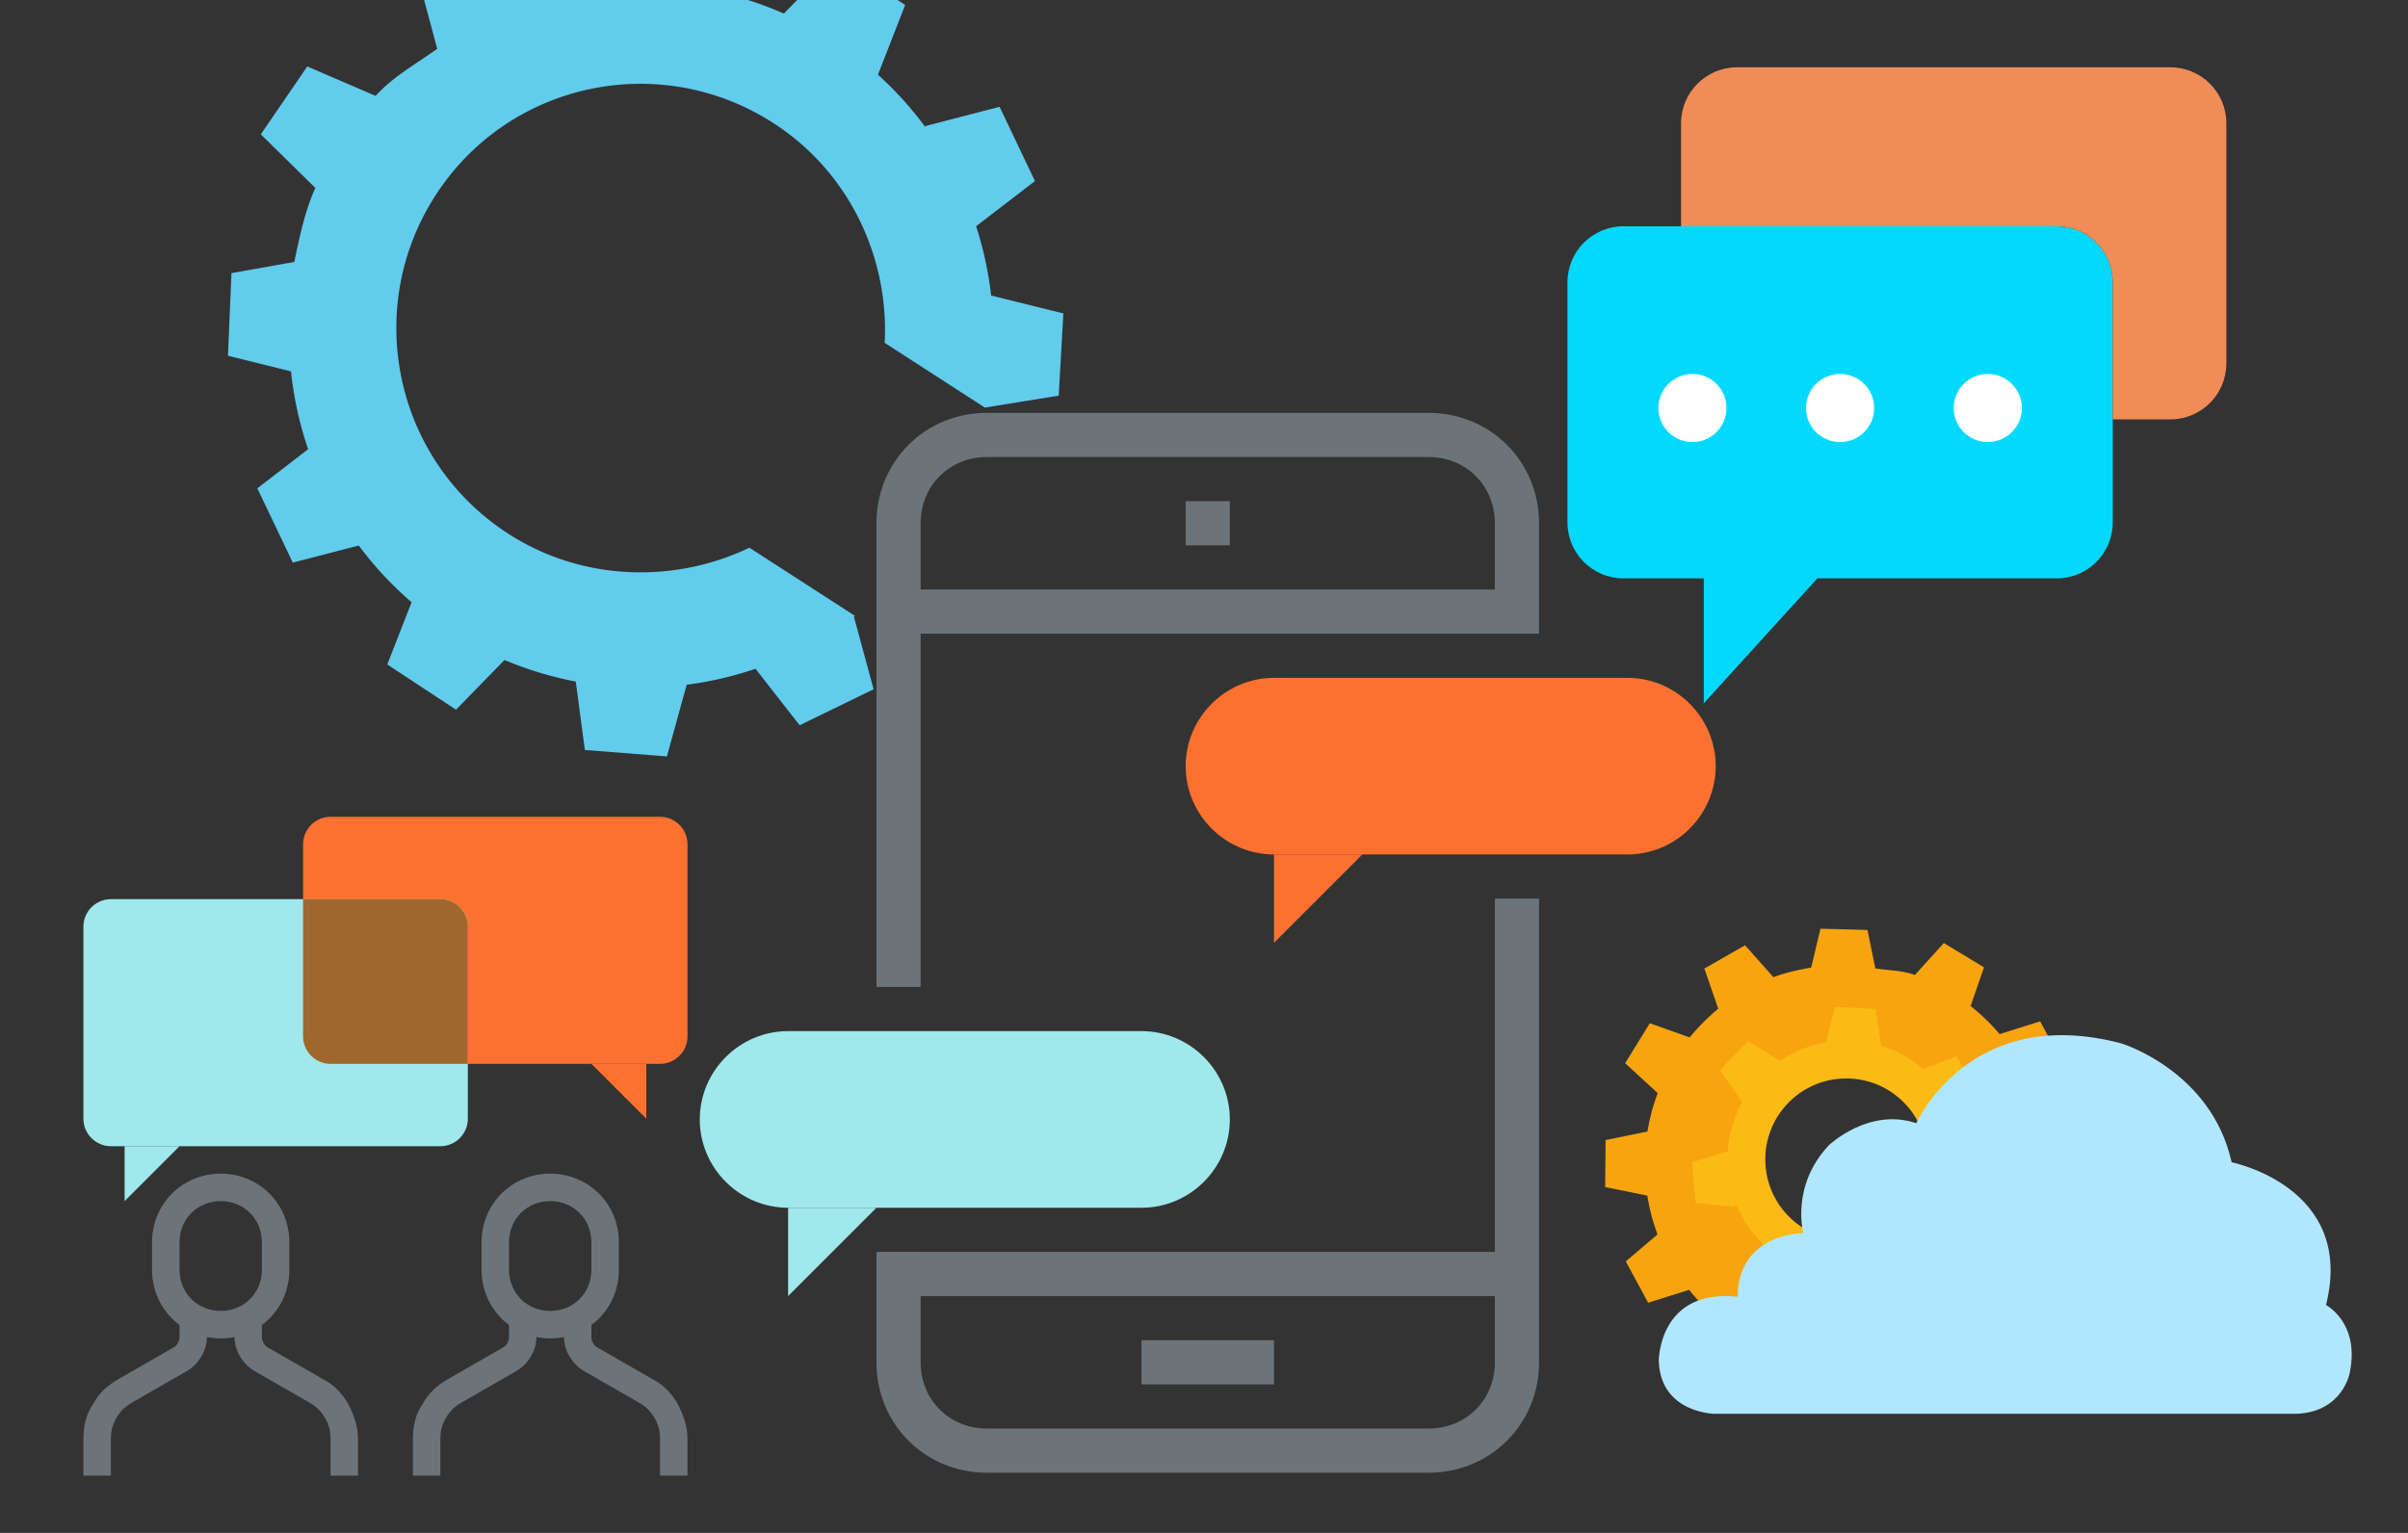<?xml version="1.0" encoding="UTF-8" standalone="no" ?>
<!DOCTYPE svg PUBLIC "-//W3C//DTD SVG 1.1//EN" "http://www.w3.org/Graphics/SVG/1.1/DTD/svg11.dtd">
<svg xmlns="http://www.w3.org/2000/svg" xmlns:xlink="http://www.w3.org/1999/xlink" version="1.1" width="430.301" height="273.99" xml:space="preserve">
<rect width="100%" height="100%" fill="#333333" stroke="none"/>
<desc>Created with Fabric.js 1.6.0-rc.1</desc>
<defs></defs>
<g style="stroke: none; stroke-width: 1; stroke-dasharray: none; stroke-linecap: butt; stroke-linejoin: miter; stroke-miterlimit: 10; fill: none; fill-rule: nonzero; opacity: 1;" transform="translate(121.1 73.8) scale(0.37 0.37)" >
  <path d="M 501.333 170.667 c 0 23.467 -19.2 42.667 -42.667 42.667 H 288 c -23.467 0 -42.667 -19.2 -42.667 -42.667 l 0 0 C 245.333 147.2 264.533 128 288 128 h 170.667 C 482.133 128 501.333 147.2 501.333 170.667 L 501.333 170.667 z" style="stroke: none; stroke-width: 1; stroke-dasharray: none; stroke-linecap: butt; stroke-linejoin: miter; stroke-miterlimit: 10; fill: #FD7130; fill-rule: nonzero; opacity: 1;" transform=" matrix(1 0 0 1 0 0) " stroke-linecap="round" />
  <polygon points="288,256 288,213.33 330.67,213.33 " style="stroke: none; stroke-width: 1; stroke-dasharray: none; stroke-linecap: butt; stroke-linejoin: miter; stroke-miterlimit: 10; fill: #FD7130; fill-rule: nonzero; opacity: 1;" transform="  matrix(1 0 0 1 0 0) "/>
  <path d="M 266.667 341.333 C 266.667 364.8 247.467 384 224 384 H 53.333 c -23.467 0 -42.667 -19.2 -42.667 -42.667 l 0 0 c 0 -23.467 19.2 -42.667 42.667 -42.667 H 224 C 247.467 298.667 266.667 317.867 266.667 341.333 L 266.667 341.333 z" style="stroke: none; stroke-width: 1; stroke-dasharray: none; stroke-linecap: butt; stroke-linejoin: miter; stroke-miterlimit: 10; fill: #A0E8EB; fill-rule: nonzero; opacity: 1;" transform=" matrix(1 0 0 1 0 0) " stroke-linecap="round" />
  <polygon points="53.33,426.67 53.33,384 96,384 " style="stroke: none; stroke-width: 1; stroke-dasharray: none; stroke-linecap: butt; stroke-linejoin: miter; stroke-miterlimit: 10; fill: #A0E8EB; fill-rule: nonzero; opacity: 1;" transform="  matrix(1 0 0 1 0 0) "/>
  <rect x="245.33" y="42.67" rx="0" ry="0" width="21.33" height="21.33" style="stroke: none; stroke-width: 1; stroke-dasharray: none; stroke-linecap: butt; stroke-linejoin: miter; stroke-miterlimit: 10; fill: #6C747A; fill-rule: nonzero; opacity: 1;" transform=" matrix(1 0 0 1 0 0) "/>
  <rect x="224" y="448" rx="0" ry="0" width="64" height="21.33" style="stroke: none; stroke-width: 1; stroke-dasharray: none; stroke-linecap: butt; stroke-linejoin: miter; stroke-miterlimit: 10; fill: #6C747A; fill-rule: nonzero; opacity: 1;" transform=" matrix(1 0 0 1 0 0) "/>
  <rect x="106.67" y="85.33" rx="0" ry="0" width="298.67" height="21.33" style="stroke: none; stroke-width: 1; stroke-dasharray: none; stroke-linecap: butt; stroke-linejoin: miter; stroke-miterlimit: 10; fill: #6C747A; fill-rule: nonzero; opacity: 1;" transform=" matrix(1 0 0 1 0 0) "/>
  <rect x="106.67" y="405.33" rx="0" ry="0" width="298.67" height="21.33" style="stroke: none; stroke-width: 1; stroke-dasharray: none; stroke-linecap: butt; stroke-linejoin: miter; stroke-miterlimit: 10; fill: #6C747A; fill-rule: nonzero; opacity: 1;" transform=" matrix(1 0 0 1 0 0) "/>
  <path d="M 117.333 277.333 H 96 v -224 C 96 23.467 119.467 0 149.333 0 h 213.333 C 392.533 0 416 23.467 416 53.333 v 53.333 h -21.333 V 53.333 c 0 -18.133 -13.867 -32 -32 -32 H 149.333 c -18.133 0 -32 13.867 -32 32 V 277.333 z" style="stroke: none; stroke-width: 1; stroke-dasharray: none; stroke-linecap: butt; stroke-linejoin: miter; stroke-miterlimit: 10; fill: #6C747A; fill-rule: nonzero; opacity: 1;" transform=" matrix(1 0 0 1 0 0) " stroke-linecap="round" />
  <path d="M 362.667 512 H 149.333 C 119.467 512 96 488.533 96 458.667 v -53.333 h 21.333 v 53.333 c 0 18.133 13.867 32 32 32 h 213.333 c 18.133 0 32 -13.867 32 -32 v -224 H 416 v 224 C 416 488.533 392.533 512 362.667 512 z" style="stroke: none; stroke-width: 1; stroke-dasharray: none; stroke-linecap: butt; stroke-linejoin: miter; stroke-miterlimit: 10; fill: #6C747A; fill-rule: nonzero; opacity: 1;" transform=" matrix(1 0 0 1 0 0) " stroke-linecap="round" />
</g>
<g style="stroke: none; stroke-width: 1; stroke-dasharray: none; stroke-linecap: butt; stroke-linejoin: miter; stroke-miterlimit: 10; fill: none; fill-rule: nonzero; opacity: 1;" transform="translate(10 146) scale(0.23 0.23)" >
  <path d="M 128 405.333 c -29.867 0 -53.333 -23.467 -53.333 -53.333 v -21.333 c 0 -29.867 23.467 -53.333 53.333 -53.333 s 53.333 23.467 53.333 53.333 V 352 C 181.333 381.867 157.867 405.333 128 405.333 z M 128 298.667 c -18.133 0 -32 13.867 -32 32 V 352 c 0 18.133 13.867 32 32 32 s 32 -13.867 32 -32 v -21.333 C 160 312.533 146.133 298.667 128 298.667 z" style="stroke: none; stroke-width: 1; stroke-dasharray: none; stroke-linecap: butt; stroke-linejoin: miter; stroke-miterlimit: 10; fill: #6C747A; fill-rule: nonzero; opacity: 1;" transform=" matrix(1 0 0 1 0 0) " stroke-linecap="round" />
  <path d="M 234.667 512 h -21.333 v -28.8 c 0 -5.333 -1.067 -10.667 -4.267 -16 c -3.2 -5.333 -6.4 -8.533 -11.733 -11.733 l -42.667 -24.533 c -5.333 -3.2 -8.533 -6.4 -11.733 -11.733 c -3.2 -5.333 -4.267 -10.667 -4.267 -16 v -8.533 H 160 v 8.533 c 0 2.133 0 3.2 1.067 5.333 c 1.067 2.133 2.133 3.2 4.267 4.267 L 208 437.333 c 8.533 4.267 14.933 11.733 19.2 19.2 c 4.267 8.533 7.467 17.067 7.467 26.667 V 512 z" style="stroke: none; stroke-width: 1; stroke-dasharray: none; stroke-linecap: butt; stroke-linejoin: miter; stroke-miterlimit: 10; fill: #6C747A; fill-rule: nonzero; opacity: 1;" transform=" matrix(1 0 0 1 0 0) " stroke-linecap="round" />
  <path d="M 42.667 512 H 21.333 v -28.8 c 0 -9.6 2.133 -19.2 7.467 -26.667 C 33.067 448 40.534 441.6 48 437.333 L 90.667 412.8 c 2.133 -1.067 3.2 -2.133 4.267 -4.267 C 96 406.4 96 405.334 96 403.2 v -8.534 h 21.333 v 8.533 c 0 5.333 -1.067 10.667 -4.267 16 c -3.2 5.333 -6.4 8.533 -11.733 11.733 l -42.667 24.533 c -5.333 3.2 -8.533 6.4 -11.733 11.733 c -3.2 5.333 -4.267 10.667 -4.267 16 V 512 z" style="stroke: none; stroke-width: 1; stroke-dasharray: none; stroke-linecap: butt; stroke-linejoin: miter; stroke-miterlimit: 10; fill: #6C747A; fill-rule: nonzero; opacity: 1;" transform=" matrix(1 0 0 1 0 0) " stroke-linecap="round" />
  <path d="M 384 405.333 c -29.867 0 -53.333 -23.467 -53.333 -53.333 v -21.333 c 0 -29.867 23.467 -53.333 53.333 -53.333 s 53.333 23.467 53.333 53.333 V 352 C 437.333 381.867 413.867 405.333 384 405.333 z M 384 298.667 c -18.133 0 -32 13.867 -32 32 V 352 c 0 18.133 13.867 32 32 32 s 32 -13.867 32 -32 v -21.333 C 416 312.533 402.133 298.667 384 298.667 z" style="stroke: none; stroke-width: 1; stroke-dasharray: none; stroke-linecap: butt; stroke-linejoin: miter; stroke-miterlimit: 10; fill: #6C747A; fill-rule: nonzero; opacity: 1;" transform=" matrix(1 0 0 1 0 0) " stroke-linecap="round" />
  <path d="M 490.667 512 h -21.333 v -28.8 c 0 -5.333 -1.067 -10.667 -4.267 -16 c -3.2 -5.333 -6.4 -8.533 -11.733 -11.733 l -42.667 -24.533 c -5.333 -3.2 -8.533 -6.4 -11.733 -11.733 c -3.2 -5.333 -4.267 -10.667 -4.267 -16 v -8.533 H 416 v 8.533 c 0 2.133 0 3.2 1.067 5.333 c 1.067 2.133 2.133 3.2 4.267 4.267 L 464 437.333 c 8.533 4.267 14.933 11.733 19.2 19.2 c 4.267 8.533 7.467 17.067 7.467 26.667 V 512 z" style="stroke: none; stroke-width: 1; stroke-dasharray: none; stroke-linecap: butt; stroke-linejoin: miter; stroke-miterlimit: 10; fill: #6C747A; fill-rule: nonzero; opacity: 1;" transform=" matrix(1 0 0 1 0 0) " stroke-linecap="round" />
  <path d="M 298.667 512 h -21.333 v -28.8 c 0 -9.6 2.133 -19.2 7.467 -26.667 c 4.267 -8.533 11.733 -14.933 19.2 -19.2 l 42.667 -24.533 c 2.133 -1.067 3.2 -2.133 4.267 -4.267 C 352 406.4 352 405.334 352 403.2 v -8.534 h 21.333 v 8.533 c 0 5.333 -1.067 10.667 -4.267 16 c -3.2 5.333 -6.4 8.533 -11.733 11.733 l -42.667 24.533 c -5.333 3.2 -8.533 6.4 -11.733 11.733 c -3.2 5.333 -4.267 10.667 -4.267 16 V 512 z" style="stroke: none; stroke-width: 1; stroke-dasharray: none; stroke-linecap: butt; stroke-linejoin: miter; stroke-miterlimit: 10; fill: #6C747A; fill-rule: nonzero; opacity: 1;" transform=" matrix(1 0 0 1 0 0) " stroke-linecap="round" />
  <path d="M 490.667 170.667 c 0 11.733 -9.6 21.333 -21.333 21.333 h -256 C 201.6 192 192 182.4 192 170.667 V 21.333 C 192 9.6 201.6 0 213.333 0 h 256 c 11.733 0 21.333 9.6 21.333 21.333 V 170.667 z" style="stroke: none; stroke-width: 1; stroke-dasharray: none; stroke-linecap: butt; stroke-linejoin: miter; stroke-miterlimit: 10; fill: #FD7130; fill-rule: nonzero; opacity: 1;" transform=" matrix(1 0 0 1 0 0) " stroke-linecap="round" />
  <polygon points="458.67,234.67 458.67,192 416,192 " style="stroke: none; stroke-width: 1; stroke-dasharray: none; stroke-linecap: butt; stroke-linejoin: miter; stroke-miterlimit: 10; fill: #FD7130; fill-rule: nonzero; opacity: 1;" transform="  matrix(1 0 0 1 0 0) "/>
  <path d="M 320 234.667 C 320 246.4 310.4 256 298.667 256 h -256 c -11.733 0 -21.333 -9.6 -21.333 -21.333 V 85.333 C 21.333 73.6 30.933 64 42.667 64 h 256 C 310.4 64 320 73.6 320 85.333 V 234.667 z" style="stroke: none; stroke-width: 1; stroke-dasharray: none; stroke-linecap: butt; stroke-linejoin: miter; stroke-miterlimit: 10; fill: #A0E8EB; fill-rule: nonzero; opacity: 1;" transform=" matrix(1 0 0 1 0 0) " stroke-linecap="round" />
  <polygon points="53.33,298.67 53.33,256 96,256 " style="stroke: none; stroke-width: 1; stroke-dasharray: none; stroke-linecap: butt; stroke-linejoin: miter; stroke-miterlimit: 10; fill: #A0E8EB; fill-rule: nonzero; opacity: 1;" transform="  matrix(1 0 0 1 0 0) "/>
  <path d="M 298.667 64 H 192 v 106.667 C 192 182.4 201.6 192 213.333 192 H 320 V 85.333 C 320 73.6 310.4 64 298.667 64 z" style="stroke: none; stroke-width: 1; stroke-dasharray: none; stroke-linecap: butt; stroke-linejoin: miter; stroke-miterlimit: 10; fill: #9F672C; fill-rule: nonzero; opacity: 1;" transform=" matrix(1 0 0 1 0 0) " stroke-linecap="round" />
</g>
<g style="stroke: none; stroke-width: 1; stroke-dasharray: none; stroke-linecap: butt; stroke-linejoin: miter; stroke-miterlimit: 10; fill: none; fill-rule: nonzero; opacity: 1;" transform="translate(280.1 10) scale(2.03 2.03)" >
  <path d="M 48 19.929 v 21.141 C 48 43.793 45.793 46 43.071 46 H 22 L 12 57 V 46 H 4.929 C 2.207 46 0 43.793 0 41.071 l 0 -21.141 C 0 17.207 2.207 15 4.929 15 h 38.141 C 45.793 15 48 17.207 48 19.929 z" style="stroke: none; stroke-width: 1; stroke-dasharray: none; stroke-linecap: butt; stroke-linejoin: miter; stroke-miterlimit: 10; fill: #03d9ff; fill-rule: nonzero; opacity: 1;" transform=" matrix(1 0 0 1 0 0) " stroke-linecap="round" />
  <path d="M 53.071 1 H 14.929 C 12.207 1 10 3.207 10 5.93 V 15 h 33.071 C 45.793 15 48 17.207 48 19.93 V 32 h 5.071 C 55.793 32 58 29.793 58 27.07 V 5.93 C 58 3.207 55.793 1 53.071 1 z" style="stroke: none; stroke-width: 1; stroke-dasharray: none; stroke-linecap: butt; stroke-linejoin: miter; stroke-miterlimit: 10; fill: #f08c57; fill-rule: nonzero; opacity: 1;" transform=" matrix(1 0 0 1 0 0) " stroke-linecap="round" />
  <circle cx="11" cy="31" r="3" style="stroke: none; stroke-width: 1; stroke-dasharray: none; stroke-linecap: butt; stroke-linejoin: miter; stroke-miterlimit: 10; fill: #FFFFFF; fill-rule: nonzero; opacity: 1;" transform="  matrix(1 0 0 1 0 0) "/>
  <circle cx="24" cy="31" r="3" style="stroke: none; stroke-width: 1; stroke-dasharray: none; stroke-linecap: butt; stroke-linejoin: miter; stroke-miterlimit: 10; fill: #FFFFFF; fill-rule: nonzero; opacity: 1;" transform="  matrix(1 0 0 1 0 0) "/>
  <circle cx="37" cy="31" r="3" style="stroke: none; stroke-width: 1; stroke-dasharray: none; stroke-linecap: butt; stroke-linejoin: miter; stroke-miterlimit: 10; fill: #FFFFFF; fill-rule: nonzero; opacity: 1;" transform="  matrix(1 0 0 1 0 0) "/>
</g>
<g style="stroke: none; stroke-width: 1; stroke-dasharray: none; stroke-linecap: butt; stroke-linejoin: miter; stroke-miterlimit: 10; fill: none; fill-rule: nonzero; opacity: 1;" transform="translate(10 80.66) rotate(302.87) scale(0.88 0.88)" >
  <path d="M 91.819 64.288 s -1.673 -8.682 -2.202 -17.61 h -6.606 c -0.528 8.929 -2.201 17.61 -2.201 17.61 c 2.015 1.997 2.258 6.277 2.245 8.433 h -0.013 v 86.315 h 5.952 l 0.579 -86.315 c -0.013 -2.157 0.231 -6.436 2.246 -8.433 z" style="stroke: none; stroke-width: 1; stroke-dasharray: none; stroke-linecap: butt; stroke-linejoin: miter; stroke-miterlimit: 10; fill: #313b34; fill-rule: nonzero; opacity: 0;" transform="" stroke-linecap="round" />
  <path d="M 99.773 158.042 c -9.086 -13.797 -7.578 -31.003 -7.578 -31.003 H 80.066 s 1.396 17.206 -7.689 31.003 c -2.909 4.417 -4.715 9.067 -5.59 13.643 h 38.562 c -0.867 -4.575 -2.668 -9.226 -5.576 -13.643 z m -13.754 45.639 c 10.926 0 18.953 -10.317 19.854 -23.067 h -39.63 c 0.867 12.75 8.848 23.067 19.776 23.067 z" style="stroke: none; stroke-width: 1; stroke-dasharray: none; stroke-linecap: butt; stroke-linejoin: miter; stroke-miterlimit: 10; fill: #313b34; fill-rule: nonzero; opacity: 0;" transform="" stroke-linecap="round" />
  <path d="M 105.348 171.685 H 66.786 a 34.961 34.961 0 0 0 -0.544 8.929 h 39.63 a 34.752 34.752 0 0 0 -0.524 -8.929 z" style="stroke: none; stroke-width: 1; stroke-dasharray: none; stroke-linecap: butt; stroke-linejoin: miter; stroke-miterlimit: 10; fill: #c8cf99; fill-rule: nonzero; opacity: 0;" transform="" stroke-linecap="round" />
  <path d="M 0.142 80.01 L 0 96.717 l 13.828 2.797 a 71.066 71.066 0 0 0 4.175 14.531 l -10.677 9.091 l 7.944 14.703 l 14.407 -4.526 a 71.913 71.913 0 0 0 10.314 9.975 l -4.774 13.752 l 14.295 8.649 l 10.202 -11.355 c 0.108 0.04 0.26 0.074 0.26 0.112 v -25.539 c -14.138 -8.672 -24.191 -24.545 -24.191 -42.694 c 0 -27.441 22.28 -49.687 49.722 -49.687 s 49.551 22.246 49.551 49.687 c 0 18.493 -10.345 34.625 -25.227 43.18 v 24.233 l 10.169 11.267 l 14.545 -8.276 l -4.908 -14.287 a 71.855 71.855 0 0 0 10.165 -10.201 l 14.192 5.059 l 8.768 -14.219 l -11.423 -10.496 l -0.185 -0.028 a 71.13 71.13 0 0 0 3.681 -13.763 l 14.893 -3.043 l 0.14 -16.709 l -14.977 -3.03 a 71.043 71.043 0 0 0 -3.626 -13.788 l 11.278 -9.604 l -7.945 -14.699 l -14.565 4.575 a 71.858 71.858 0 0 0 -10.075 -10.254 l 4.693 -13.521 l -14.296 -8.65 l -9.682 10.705 c -4.717 -1.875 -9.655 -4.487 -14.816 -5.326 L 93.347 0.443 L 76.644 0 l -3.131 15.208 c -5.175 0.785 -10.188 2.741 -14.947 4.576 l -8.837 -9.488 l -14.476 8.508 l 4.279 12.476 A 72.404 72.404 0 0 0 28.14 42.784 l -12.274 -4.352 l -8.763 14.237 l 10.188 9.369 a 71.236 71.236 0 0 0 -3.852 15.257 L 0.142 80.01 z" style="stroke: none; stroke-width: 1; stroke-dasharray: none; stroke-linecap: butt; stroke-linejoin: miter; stroke-miterlimit: 10; fill: #62cced; fill-rule: nonzero; opacity: 1;" transform="" stroke-linecap="round" />
</g>
<g style="stroke: none; stroke-width: 1; stroke-dasharray: none; stroke-linecap: butt; stroke-linejoin: miter; stroke-miterlimit: 10; fill: none; fill-rule: nonzero; opacity: 1;" transform="translate(286.84 166) scale(0.06 0.06)" >
  <path d="M 1310.824 783.463 l 111.438 -22.778 l 1.182 -140.009 l -115.875 -23.436 c -7.375 -42.235 -19.218 -82.998 -34.989 -121.769 l 89.471 -76.182 l -66.571 -123.202 l -120.721 37.925 c -25.931 -30.629 -54.875 -58.664 -86.442 -83.585 l 40.012 -115.248 l -119.792 -72.468 l -86.06 95.147 c -37.552 -13.669 -77.146 -13.39 -117.856 -19.358 L 781.136 3.728 L 641.166 0 L 613.36 116.676 l 1.813 -1.061 c -39.45 6.764 -77.522 14.822 -113.973 28.928 l -84.603 -95.167 l -121.236 69.356 l 41.446 119.719 c -31.114 25.603 -59.594 54.163 -85.019 85.487 l -118.847 -42.395 L 59.51 400.701 l 95.74 87.957 l 1.556 0.228 c -13.936 36.816 -24.347 75.385 -30.842 115.334 L 1.176 629.722 L 0 769.74 l 125.509 25.392 a 594.858 594.858 0 0 0 30.383 115.533 l -94.513 80.474 l 66.581 123.18 l 122.056 -38.334 c 25.195 31.364 53.475 60.191 84.43 85.934 l -39.333 113.303 l 119.802 72.491 l 81.125 -89.709 c 39.534 15.713 80.91 37.604 124.165 44.635 l 21.016 124.82 l 139.965 3.713 l 26.231 -127.441 c 43.367 -6.569 85.389 -22.961 125.261 -38.345 l 74.055 79.517 l 121.302 -71.295 l -35.856 -104.545 c 35.275 -28.345 67.358 -60.88 95.455 -96.404 l 102.854 36.458 l 73.439 -119.298 l -85.371 -78.503 c 15.216 -40.645 26.157 -83.473 32.268 -127.853 z m -602.126 242.76 c -179.607 -4.758 -321.354 -154.247 -316.602 -333.854 c 4.78 -179.609 154.238 -321.359 333.859 -316.587 c 179.611 4.753 321.354 154.221 316.596 333.835 c -4.764 179.619 -154.227 321.362 -333.853 316.606 z" style="stroke: none; stroke-width: 1; stroke-dasharray: none; stroke-linecap: butt; stroke-linejoin: miter; stroke-miterlimit: 10; fill: #f7a40f; fill-rule: nonzero; opacity: 1;" transform=" matrix(1 0 0 1 0 0) " stroke-linecap="round" />
  <path d="M 925.146 974.497 a 357.494 357.494 0 0 0 53.815 -47.915 a 354.584 354.584 0 0 0 49.183 -68.509 l 92.815 16.858 l 46.104 -112.213 l -94.223 -61.881 l -1.115 0.04 c 1.969 -52.113 -7.524 -104.421 -28.278 -152.97 l 67.096 -64.684 l -64.177 -102.99 l -98.627 37.82 c -37.824 -32.299 -80.582 -55.328 -125.504 -69.104 l -16.842 -109.242 l -121.155 -6.898 l -26.835 105.839 c -48.208 8.374 -94.949 26.726 -136.839 54.947 l -0.104 -0.146 l -94.391 -59.006 l -84.303 87.243 l 64.65 92.303 l 2.549 0.947 c -25.922 46.394 -40.527 97.204 -43.953 148.559 l -106.171 32.441 l 10.511 120.888 l 112.08 11.754 l 9.835 -5.405 c 19.141 46.158 48.338 88.988 87.563 124.971 c 0.89 0.782 1.762 1.53 2.657 2.313 l -35.963 95.208 l 102.099 65.563 l 77.813 -81.49 l 0.131 -0.827 c 48.372 13.073 98.838 15.663 147.912 7.919 l 0.3 3.252 l 66.562 89.213 l 110.233 -50.67 l -25.428 -104.128 z M 555.069 865.026 c -98.145 -90.039 -104.742 -242.586 -14.708 -340.759 c 90.052 -98.137 242.606 -104.746 340.779 -14.702 c 98.153 90.045 104.732 242.607 14.714 340.76 c -90.066 98.142 -242.612 104.747 -340.785 14.701 z" style="stroke: none; stroke-width: 1; stroke-dasharray: none; stroke-linecap: butt; stroke-linejoin: miter; stroke-miterlimit: 10; fill: #fcba14; fill-rule: nonzero; opacity: 1;" transform=" matrix(1 0 0 1 0 0) " stroke-linecap="round" />
  <path d="M 326.651 1445.192 s -162.018 -1.266 -167.082 -158.219 c 0 0 0 -215.807 235.429 -190.495 c 0 0 -15.188 -174.985 194.924 -190.178 c 0 0 -37.969 -139.391 75.948 -260.901 c 0 0 118.977 -113.995 260.741 -65.898 c 0 0 156.95 -356.979 610.087 -237.997 c 0 0 268.342 80.985 329.093 354.387 c 0 0 369.598 73.403 280.999 425.279 c 0 0 101.255 51.891 70.877 201.248 c 0 0 -20.252 117.71 -159.48 122.772 H 326.651 z" style="stroke: none; stroke-width: 1; stroke-dasharray: none; stroke-linecap: butt; stroke-linejoin: miter; stroke-miterlimit: 10; fill: #b1e7fe; fill-rule: nonzero; opacity: 1;" transform=" matrix(1 0 0 1 0 0) " stroke-linecap="round" />
</g>
</svg>